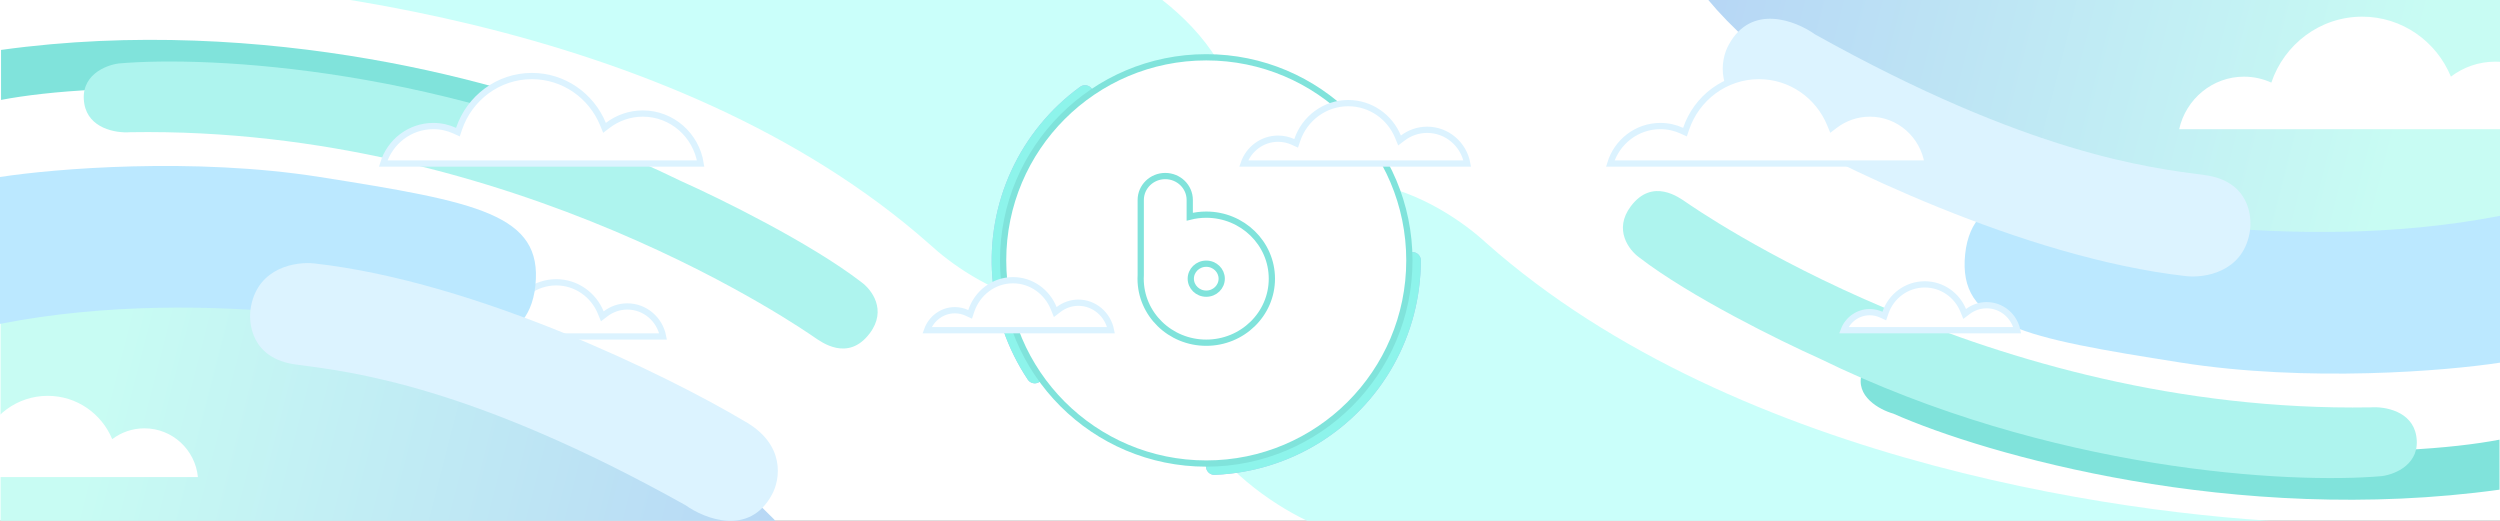 <svg width="1200" height="250" viewBox="0 0 1200 250" fill="none" xmlns="http://www.w3.org/2000/svg">
<rect x="0" y="0" width="1200" height="250" fill="#333333" stroke="none"/>
<g clip-path="url(#clip0_999_9060)">
<path d="M861.404 176.07L875.046 182.306" stroke="#7CD1D2" stroke-width="2" stroke-linecap="round" stroke-linejoin="round"/>
<rect width="1200" height="250" fill="white"/>
<path d="M1134.5 251.086C1128.82 251.261 1121.91 251.279 1113.96 251.086L629.851 251.086C598.684 237.253 530.351 187.086 586.351 116.586C609.4 90.342 634.185 84.652 656 87.774C681.981 91.491 703.748 107.707 713.351 116.586C834.689 224.239 1031.2 249.077 1113.96 251.086H1134.5Z" fill="#CAFFFA"/>
<path d="M27 -11C31.337 -11.134 36.377 -11.203 42.045 -11.179L530 -17C561.166 -3.167 629.5 47 573.5 117.5C523 175 464.166 133.833 446.5 117.5C322.398 7.394 121.096 -10.855 42.045 -11.179L27 -11Z" fill="#CAFFFA"/>
<path d="M582.887 223.924C599.813 223.259 616.285 218.262 630.727 209.411C645.17 200.561 657.1 188.153 665.377 173.373C673.654 158.594 678 141.939 678 125H579L520.809 44.907C507.105 54.864 496.185 68.17 489.094 83.553C482.002 98.936 478.976 115.881 480.305 132.767C481.634 149.654 487.274 165.917 496.685 180.001" stroke="#AEC1ED" stroke-width="8" stroke-linecap="round" stroke-linejoin="round"/>
<path d="M582.887 223.924C599.813 223.259 616.285 218.262 630.727 209.411C645.17 200.561 657.1 188.153 665.377 173.374C673.654 158.594 678 141.939 678 125H579L520.809 44.907C507.105 54.864 496.185 68.17 489.094 83.553C482.002 98.936 478.976 115.881 480.305 132.767C481.634 149.654 487.274 165.917 496.685 180.001" stroke="#8DF4EB" stroke-width="8" stroke-linecap="round" stroke-linejoin="round"/>
<path d="M1200 112.5C995.192 138.774 861.33 50.094 820 0H1200V112.5Z" fill="url(#paint0_linear_999_9060)"/>
<path d="M919.273 176.538C1037.27 224.538 1155.44 219.538 1199.77 211.038V235.038C1072.57 252.638 952.773 218.038 908.773 198.538C902.273 196.705 890.173 190.238 893.773 179.038C897.373 167.838 912.273 172.705 919.273 176.538Z" fill="#80E3DB"/>
<path d="M1159.77 209.038C1157.74 197.5 1145 195 1137.77 195.538C953.272 198.538 812.272 99.038 809.272 97.038C806.272 95.038 793.272 85.038 782.772 99.038C774.372 110.238 781.939 120.038 786.772 123.538C811.173 142.338 854.606 163.705 873.272 172.038C984.473 226.438 1099.61 232.372 1143.27 228.538C1149.77 227.705 1162.17 222.638 1159.77 209.038Z" fill="#AEF4EE"/>
<path d="M0.272 146.5C205.081 120.226 338.943 208.906 380.272 259L0.272 259L0.272 146.5Z" fill="url(#paint1_linear_999_9060)"/>
<path d="M281 82.462C163 34.462 44.833 39.462 0.5 47.962L0.5 23.962C127.7 6.362 247.5 40.962 291.5 60.462C298 62.295 310.1 68.762 306.5 79.962C302.9 91.162 288 86.295 281 82.462Z" fill="#80E3DB"/>
<path d="M40.5 49.962C42.536 61.5 55.273 64 62.5 63.462C247 60.462 388 159.962 391 161.962C394 163.962 407 173.962 417.5 159.962C425.9 148.762 418.333 138.962 413.5 135.462C389.1 116.662 345.667 95.295 327 86.962C215.8 32.562 100.667 26.628 57 30.462C50.5 31.295 38.1 36.362 40.5 49.962Z" fill="#AEF4EE"/>
<circle cx="579" cy="125" r="97.5" fill="white" stroke="#80E3DB" stroke-width="3"/>
<path d="M1046.77 174.038C1107.57 183.638 1174.44 178.038 1200.27 174.038V103.538C1098.27 123.538 992.273 99.038 987.273 97.038C982.273 95.038 946.773 88.038 943.273 122.038C939.773 156.038 970.773 162.038 1046.77 174.038Z" fill="#BBE8FF"/>
<path d="M1049.27 132.538C971.273 123.738 879.439 78.538 843.273 57.038C822.873 45.787 825.773 28.683 829.773 21.538C840.573 1.538 861.939 9.872 871.273 16.538C974.273 74.038 1031.77 80.538 1058.27 84.038C1079.47 86.838 1081.44 103.872 1079.77 112.038C1076.17 130.838 1057.94 133.538 1049.27 132.538Z" fill="#DCF3FF"/>
<path d="M579 140.962C574.863 140.962 571.577 137.704 571.577 133.767C571.577 129.83 574.863 126.573 579 126.573C583.136 126.573 586.423 129.83 586.423 133.767C586.423 137.704 583.136 140.962 579 140.962ZM579 103.035C576.262 103.035 573.608 103.38 571.077 104.023V95.999C571.077 89.612 565.774 84.5 559.315 84.5C552.857 84.5 547.554 89.612 547.554 95.999V132.024C547.521 132.594 547.5 133.176 547.5 133.767C547.5 150.777 561.64 164.5 579 164.5C596.36 164.5 610.5 150.777 610.5 133.767C610.5 116.758 596.36 103.035 579 103.035Z" fill="white" stroke="#80E3DB" stroke-width="3"/>
<path d="M704.277 78.5H596.977C599.337 71.546 605.844 66.567 613.477 66.567C616.03 66.567 618.452 67.122 620.635 68.12L622.148 68.811L622.679 67.235C626.165 56.905 635.819 49.5 647.159 49.5C657.904 49.5 667.134 56.147 671.04 65.632L671.782 67.436L673.335 66.255C676.602 63.77 680.657 62.3 685.052 62.3C694.612 62.3 702.593 69.269 704.277 78.5Z" fill="white" stroke="#DCF3FF" stroke-width="3"/>
<path d="M968.254 158.5H885.013C886.937 153.424 891.802 149.833 897.482 149.833C899.436 149.833 901.289 150.257 902.959 151.018L904.469 151.706L905.002 150.134C907.69 142.193 915.136 136.5 923.882 136.5C932.168 136.5 939.287 141.609 942.3 148.902L943.042 150.699L944.592 149.524C947.098 147.624 950.209 146.5 953.582 146.5C960.781 146.5 966.813 151.635 968.254 158.5Z" fill="white" stroke="#DCF3FF" stroke-width="3"/>
<path d="M318.271 161.5H221.986C224.145 155.345 229.908 150.967 236.646 150.967C238.923 150.967 241.083 151.465 243.029 152.36L244.547 153.058L245.078 151.474C248.201 142.164 256.846 135.5 266.991 135.5C276.602 135.5 284.866 141.481 288.366 150.03L289.108 151.844L290.665 150.653C293.584 148.42 297.204 147.1 301.128 147.1C309.603 147.1 316.701 153.275 318.271 161.5Z" fill="white" stroke="#DCF3FF" stroke-width="3"/>
<path d="M533.268 158.5H444.988C446.998 152.873 452.229 148.9 458.314 148.9C460.389 148.9 462.356 149.359 464.131 150.185L465.658 150.895L466.187 149.297C469.05 140.662 476.965 134.5 486.231 134.5C495.012 134.5 502.576 140.03 505.783 147.958L506.526 149.794L508.092 148.581C510.757 146.518 514.06 145.3 517.638 145.3C525.32 145.3 531.786 150.939 533.268 158.5Z" fill="white" stroke="#DCF3FF" stroke-width="3"/>
<path d="M153.5 84.962C92.7 75.362 25.833 80.962 -0 84.962L-0 155.462C102 135.462 208 159.962 213 161.962C218 163.962 253.5 170.962 257 136.962C260.5 102.962 229.5 96.962 153.5 84.962Z" fill="#BBE8FF"/>
<path d="M151 126.462C229 135.262 320.833 180.462 357 201.962C377.4 213.213 374.5 230.316 370.5 237.462C359.7 257.462 338.333 249.128 329 242.462C226 184.962 168.5 178.462 142 174.962C120.8 172.162 118.833 155.128 120.5 146.962C124.1 128.162 142.333 125.462 151 126.462Z" fill="#DCF3FF"/>
<path d="M925.298 78.5H772.944C776.103 68.065 785.676 60.5 796.968 60.5C800.645 60.5 804.135 61.301 807.28 62.739L808.793 63.431L809.325 61.854C814.303 47.092 828.095 36.5 844.305 36.5C859.664 36.5 872.85 46.007 878.429 59.563L879.172 61.368L880.725 60.186C885.417 56.614 891.244 54.5 897.56 54.5C911.547 54.5 923.171 64.884 925.298 78.5Z" fill="white" stroke="#DCF3FF" stroke-width="3"/>
<path d="M336.298 78.5H183.944C187.103 68.065 196.676 60.5 207.968 60.5C211.645 60.5 215.135 61.301 218.28 62.739L219.793 63.431L220.325 61.854C225.303 47.092 239.095 36.5 255.305 36.5C270.664 36.5 283.85 46.007 289.429 59.563L290.172 61.368L291.725 60.186C296.417 56.614 302.244 54.5 308.56 54.5C322.547 54.5 334.171 64.884 336.298 78.5Z" fill="white" stroke="#DCF3FF" stroke-width="3"/>
<path d="M1046 62H1233C1231.22 43.808 1216.1 29.6 1197.71 29.6C1189.73 29.6 1182.37 32.275 1176.44 36.79C1169.49 19.883 1153.05 8 1133.87 8C1113.63 8 1096.44 21.238 1090.24 39.65C1086.24 37.819 1081.8 36.8 1077.13 36.8C1061.94 36.8 1049.23 47.571 1046 62Z" fill="white"/>
<path d="M-41 229H95C93.706 215.861 82.709 205.6 69.334 205.6C63.531 205.6 58.175 207.532 53.865 210.793C48.81 198.582 36.853 190 22.907 190C8.187 190 -4.317 199.561 -8.828 212.858C-11.736 211.536 -14.964 210.8 -18.362 210.8C-29.409 210.8 -38.654 218.579 -41 229Z" fill="white"/>
</g>
<defs>
<linearGradient id="paint0_linear_999_9060" x1="822.096" y1="10.167" x2="1145.23" y2="92.818" gradientUnits="userSpaceOnUse">
<stop stop-color="#B7D7F5"/>
<stop offset="1" stop-color="#C8FCF3"/>
</linearGradient>
<linearGradient id="paint1_linear_999_9060" x1="378.177" y1="248.833" x2="55.045" y2="166.182" gradientUnits="userSpaceOnUse">
<stop stop-color="#B7D7F5"/>
<stop offset="1" stop-color="#C8FCF3"/>
</linearGradient>
<clipPath id="clip0_999_9060">
<rect width="1200" height="250" fill="white"/>
</clipPath>
</defs>
</svg>
